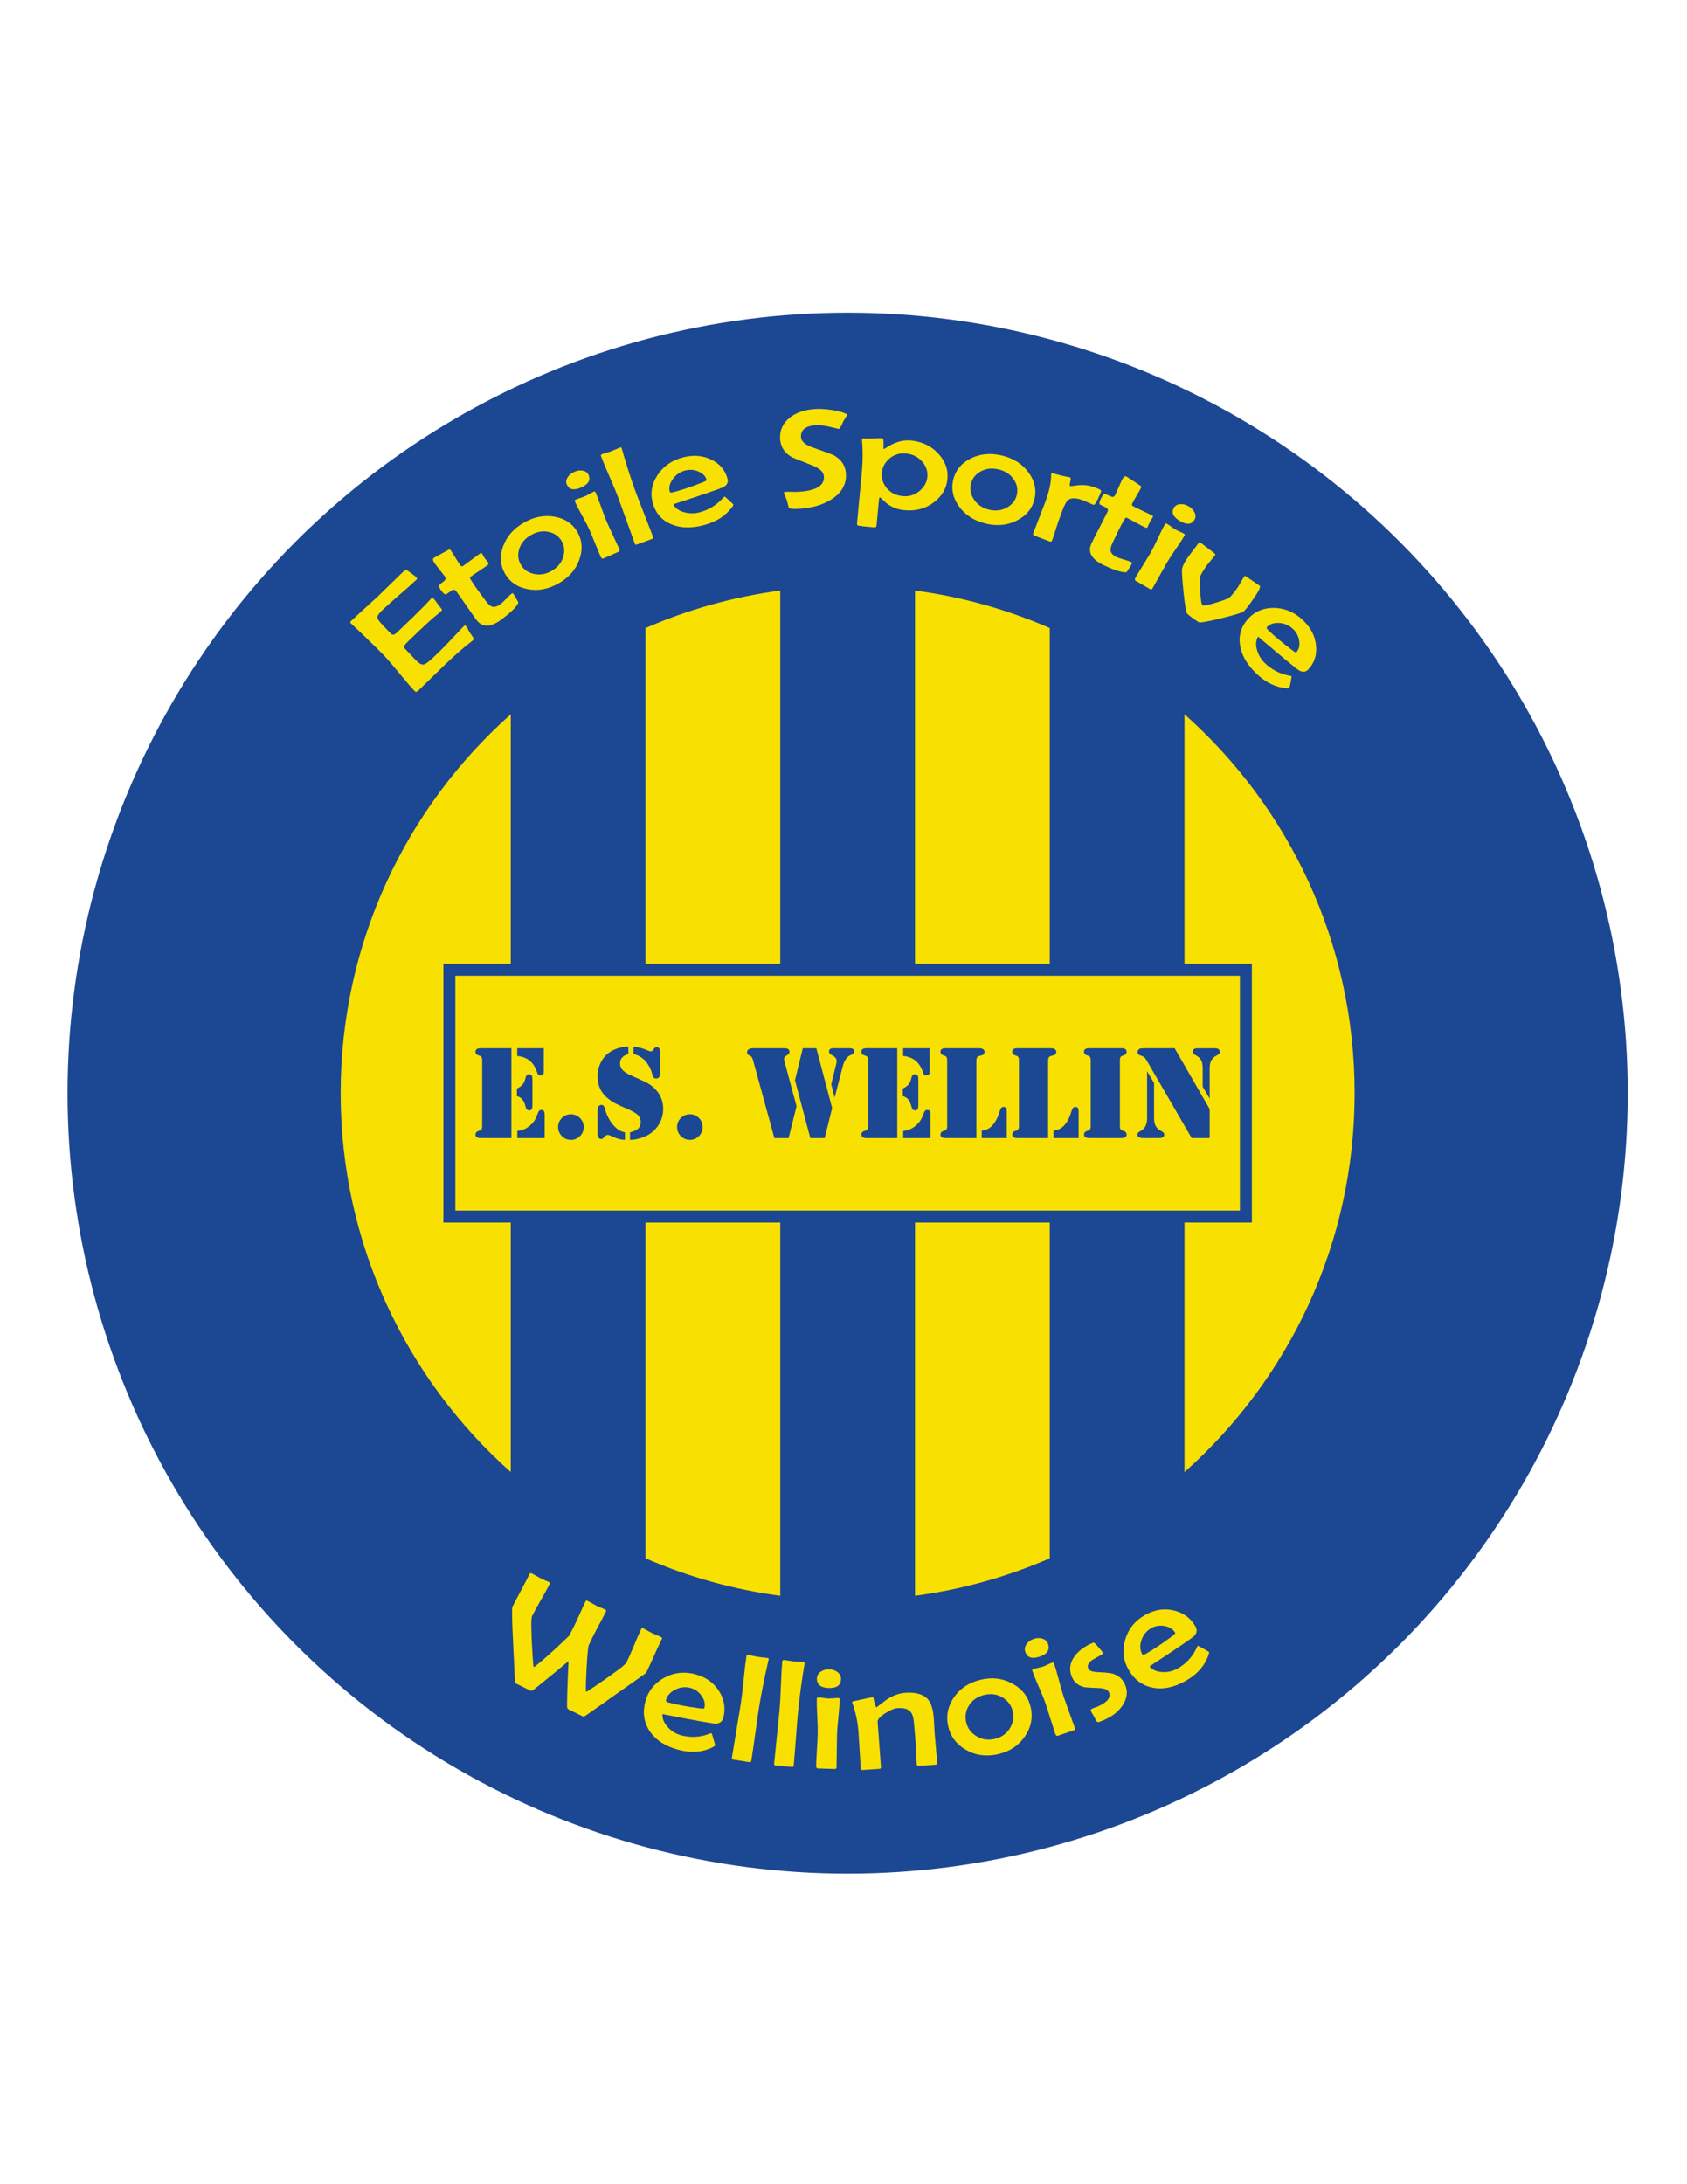 <svg enable-background="new 0 0 612 792" viewBox="0 0 612 792" xmlns="http://www.w3.org/2000/svg"><circle cx="307.5" cy="396.39" fill="#1c4792" r="283"/><g fill="#f8e100"><path d="m169.132 227.082c.183.194.386.53.608 1.009.299.59.479.947.54 1.073.367.48.862 1.217 1.485 2.211.13.29.036.585-.282.886-.151.143-.463.391-.933.743-2.071 1.543-5.063 4.16-8.975 7.854-1.107 1.046-2.752 2.645-4.935 4.797-2.183 2.153-3.828 3.752-4.935 4.797-.5.473-.916.533-1.249.182-1.283-1.358-3.115-3.489-5.496-6.392-2.381-2.901-4.213-5.032-5.496-6.391-1.306-1.383-3.83-3.874-7.574-7.476-.947-.941-2.398-2.313-4.356-4.112l-.264-.233c-.278-.264-.213-.59.197-.977 1.061-1.002 2.676-2.48 4.845-4.436 2.168-1.955 3.783-3.435 4.845-4.437 1.016-.959 2.513-2.418 4.491-4.378 1.979-1.959 3.476-3.419 4.492-4.378.712-.673 1.265-.862 1.658-.567 1.83 1.3 2.928 2.145 3.295 2.533.264.278.228.575-.105.891-1.289 1.217-3.295 3.002-6.02 5.357-2.725 2.354-4.746 4.153-6.065 5.399-1.243 1.174-1.902 2.048-1.976 2.622-.074.575.387 1.39 1.384 2.445l2.559 2.711c.699.74 1.128 1.149 1.289 1.227.491.247 1.063.063 1.715-.553.182-.172.434-.421.756-.748.349-.329.606-.572.773-.73 2.972-2.806 5.601-5.367 7.885-7.686.902-.897 1.937-1.988 3.104-3.274.295-.324.558-.365.786-.123.367.389.871 1.036 1.513 1.944.642.907 1.152 1.561 1.53 1.962.206.219.081.543-.373.972-.182.172-.897.767-2.145 1.784-.918.729-2.863 2.496-5.834 5.302-2.502 2.362-4.064 3.883-4.685 4.561-.573.609-.681 1.193-.325 1.752-.065-.099.384.36 1.346 1.38l2.542 2.692c1.191 1.262 2.178 1.821 2.961 1.679.62-.104 1.688-.871 3.204-2.303l2.485-2.38c1.061-1.002 3.903-3.96 8.526-8.875l.324-.341c.281-.311.576-.302.885.025z"/><path d="m186.246 215.343c.218.296.48.724.79 1.283.381.693.632 1.14.754 1.34.161.254.245.421.251.499.002.144-.088.355-.27.635-.991 1.538-2.963 3.396-5.917 5.572-3.928 2.895-6.941 2.919-9.04.072-.841-1.142-2.072-2.882-3.692-5.222-1.62-2.339-2.851-4.079-3.692-5.221-.406-.551-.968-.593-1.685-.126-.622.458-1.239.902-1.854 1.335-.402.192-.983-.229-1.746-1.263-.287-.39-.556-.823-.805-1.303-.187-.359-.062-.752.375-1.178.42-.309.826-.619 1.219-.93.752-.596.936-1.155.55-1.68-.395-.537-1.02-1.34-1.874-2.411-.853-1.07-1.483-1.88-1.889-2.432-.722-.979-.849-1.644-.378-1.99.151-.111 1.882-1.065 5.194-2.863.415-.244.718-.239.906.017.436.591 1.034 1.518 1.796 2.779.762 1.263 1.36 2.188 1.796 2.779.287.39.657.417 1.11.084l6.044-4.454c.285-.21.488-.234.606-.073.119.161.28.441.483.84.203.4.37.687.498.861.148.201.385.504.708.908s.56.706.708.908c.188.255.047.556-.423.901-.671.495-1.714 1.207-3.128 2.135-1.414.929-2.458 1.64-3.129 2.135-.134.099.047.556.544 1.37.619 1.017 1.562 2.383 2.829 4.102l2.211 3.002c.852 1.155 1.58 1.862 2.185 2.12.918.401 2.005.139 3.265-.789.521-.383 1.217-1.037 2.091-1.961.874-.923 1.554-1.564 2.041-1.923.2-.146.39-.099.568.142z"/><path d="m209.5 192.964c1.723 3.031 1.952 6.326.689 9.884-1.277 3.662-3.792 6.559-7.544 8.691-3.771 2.144-7.552 2.834-11.343 2.072-3.696-.721-6.404-2.597-8.127-5.628s-1.948-6.318-.676-9.861c1.32-3.629 3.856-6.51 7.609-8.643 3.734-2.122 7.489-2.816 11.264-2.084 3.704.697 6.414 2.552 8.128 5.569zm-5.712 3.305c-1.006-1.77-2.543-2.892-4.611-3.366-2.164-.516-4.335-.155-6.51 1.081s-3.609 2.914-4.299 5.033c-.642 2.035-.46 3.937.545 5.706.989 1.74 2.535 2.857 4.639 3.351 2.216.524 4.395.179 6.534-1.037 2.158-1.227 3.569-2.921 4.234-5.084.634-2.05.456-3.944-.532-5.684z"/><path d="m213.518 172.219c.828 1.878-.066 3.393-2.681 4.545-2.653 1.168-4.393.814-5.219-1.064-.37-.84-.266-1.715.313-2.626.535-.855 1.336-1.519 2.405-1.989 1.068-.471 2.107-.608 3.115-.415s1.698.71 2.067 1.549zm2.533 6.295c.518 1.176 1.209 2.99 2.073 5.444s1.559 4.275 2.083 5.467c.491 1.114 1.254 2.77 2.29 4.966s1.796 3.844 2.28 4.942c.141.321.04.557-.304.708l-5.581 2.459c-.401.176-.739-.048-1.015-.675-.464-1.053-1.129-2.651-1.993-4.796-.865-2.143-1.532-3.75-2.003-4.818-.524-1.191-1.421-2.929-2.689-5.214-1.269-2.285-2.165-4.022-2.689-5.214-.114-.259.029-.478.43-.653.343-.151.89-.347 1.639-.586.749-.238 1.305-.438 1.667-.598.362-.159.885-.436 1.567-.827s1.204-.667 1.567-.826c.325-.144.55-.069.678.221z"/><path d="m225.52 162.491.083.316c1.717 5.981 3.347 11.061 4.888 15.24.687 1.862 1.755 4.638 3.205 8.326 1.449 3.688 2.515 6.455 3.196 8.302.133.36.043.598-.27.714l-5.605 2.067c-.352.13-.594.015-.727-.345-.682-1.847-1.688-4.636-3.02-8.368-1.333-3.732-2.341-6.528-3.029-8.391-.624-1.69-1.663-4.192-3.119-7.505-1.455-3.312-2.492-5.806-3.11-7.48-.115-.314.033-.546.443-.697.352-.13.889-.302 1.611-.515.721-.213 1.258-.384 1.61-.514.372-.137.911-.362 1.617-.677.707-.313 1.236-.536 1.588-.666.353-.128.566-.064.639.193z"/><path d="m263.926 173.639c.311 1.195-.126 2.162-1.312 2.902-.801.484-6.921 2.59-18.362 6.315.633 1.353 1.927 2.308 3.883 2.866 1.863.531 3.722.555 5.578.07 3.188-.831 5.899-2.418 8.133-4.759.268-.294.537-.588.805-.882.161-.042.271-.054.331-.035.058.02.583.481 1.574 1.387.99.905 1.496 1.398 1.517 1.479.025.097-.088.324-.339.683-2.309 3.292-5.785 5.544-10.425 6.754-4.681 1.222-8.706 1.077-12.074-.433-3.367-1.509-5.538-4.128-6.51-7.857-.868-3.325-.292-6.57 1.727-9.734 2.135-3.299 5.24-5.48 9.316-6.542 3.793-.99 7.251-.702 10.375.862 3.047 1.517 4.975 3.824 5.783 6.924zm-7.589.402c-.349-1.34-1.32-2.354-2.911-3.042-1.591-.689-3.214-.816-4.868-.386-1.857.484-3.351 1.513-4.482 3.083-1.131 1.571-1.503 3.099-1.115 4.584.088.339.496.414 1.222.224 2.986-.778 6.495-1.952 10.525-3.521 1.137-.434 1.68-.749 1.629-.942z"/><path d="m307.399 150.412c-.388.572-.915 1.436-1.583 2.592-.202.528-.568 1.284-1.099 2.265-.117.156-.28.24-.488.252.02-.001-1-.243-3.062-.725-2.062-.481-3.749-.688-5.061-.617-3.831.207-5.674 1.66-5.528 4.358.081 1.499 1.494 2.734 4.241 3.705 4.62 1.64 7.177 2.587 7.671 2.844 2.778 1.571 4.247 3.814 4.404 6.729.201 3.731-1.483 6.771-5.053 9.118-3.206 2.111-7.226 3.297-12.056 3.558-2.249.121-3.468-.014-3.656-.404-.117-.628-.355-1.543-.711-2.743-.194-.49-.495-1.227-.902-2.207-.071-.146-.109-.286-.117-.419-.013-.233.137-.358.45-.375.5-.027 1.267-.027 2.302.001 1.036.027 1.813.027 2.334-.001 6.455-.349 9.593-2.188 9.413-5.52-.088-1.633-1.466-2.979-4.133-4.037-4.864-1.909-7.351-2.903-7.46-2.981-2.715-1.558-4.15-3.768-4.305-6.635-.167-3.098.969-5.648 3.409-7.651 2.38-1.933 5.539-3.005 9.475-3.218 1.665-.089 3.593.023 5.782.34 2.379.356 4.18.845 5.403 1.463.108.062.218.165.33.308z"/><path d="m343.716 173.606c-.294 3.357-1.878 6.158-4.754 8.401-3.012 2.366-6.585 3.368-10.719 3.007-2.575-.225-4.773-1.061-6.594-2.51-.815-.725-1.63-1.457-2.445-2.198-.128.039-.224.165-.283.377-.029.098-.121 1.028-.275 2.789l-.646 7.028c-.047.531-.31.776-.786.734-3.199-.279-5.087-.477-5.663-.595-.474-.092-.693-.329-.66-.711.186-2.128.485-5.316.899-9.566.413-4.251.713-7.439.898-9.567.342-3.905.351-7.597.026-11.075-.024-.203-.033-.338-.027-.404.016-.183.13-.29.342-.321.792.035 1.953.045 3.482.027 2.063-.121 3.218-.171 3.468-.148.353.03.537.549.554 1.556.005.67-.001 1.331-.016 1.982-.012.133.039.271.152.415.15-.053.327-.155.528-.305 3.116-2.122 6.159-3.054 9.13-2.794 4.113.359 7.47 1.95 10.069 4.772 2.506 2.715 3.613 5.75 3.32 9.106zm-7.283-.736c.174-1.994-.451-3.816-1.877-5.464-1.501-1.756-3.477-2.74-5.928-2.955-2.41-.21-4.456.448-6.138 1.976-1.544 1.372-2.402 3.056-2.576 5.05-.178 2.028.396 3.853 1.719 5.476 1.458 1.752 3.424 2.735 5.897 2.951 2.367.207 4.435-.457 6.202-1.994 1.632-1.432 2.532-3.112 2.701-5.04z"/><path d="m375.283 180.997c-.818 3.39-2.905 5.949-6.262 7.679-3.436 1.797-7.253 2.189-11.448 1.176-4.217-1.017-7.446-3.101-9.689-6.25-2.202-3.054-2.894-6.275-2.076-9.665.817-3.389 2.902-5.941 6.256-7.654 3.444-1.743 7.265-2.108 11.461-1.096 4.176 1.008 7.389 3.07 9.641 6.188 2.225 3.041 2.931 6.249 2.117 9.622zm-6.428-1.499c.478-1.979.124-3.849-1.06-5.61-1.225-1.856-3.054-3.079-5.486-3.666-2.433-.587-4.626-.344-6.579.73-1.861 1.044-3.029 2.556-3.507 4.533-.47 1.946-.106 3.819 1.09 5.617 1.258 1.899 3.082 3.138 5.475 3.715 2.412.582 4.601.313 6.566-.81 1.865-1.06 3.032-2.564 3.501-4.509z"/><path d="m399.488 178.147c-.639 1.721-1.364 3.23-2.179 4.529-.192.338-.454.445-.787.322-.41-.152-1.019-.417-1.823-.796-.806-.378-1.423-.648-1.853-.806-2.464-.913-4.244-.941-5.34-.084-.659.521-1.384 1.845-2.172 3.972l-.956 2.581c-.325.876-.773 2.222-1.347 4.037-.572 1.816-1.021 3.162-1.346 4.038-.156.423-.46.551-.909.384-.606-.225-1.522-.573-2.749-1.045-1.226-.473-2.142-.82-2.748-1.045-.45-.167-.602-.445-.457-.837.47-1.267 1.201-3.166 2.195-5.698.993-2.531 1.728-4.438 2.202-5.721 1.433-3.864 2.133-7.136 2.103-9.815.007-.14.022-.24.045-.304.07-.188.246-.273.529-.257.747.205 1.799.488 3.155.848 2.228.47 3.263.676 3.107.618.313.115.347.653.104 1.612-.245.959-.24 1.485.015 1.58.039.015.094.018.164.008.952-.11 1.904-.22 2.856-.329 1.037-.097 2.053-.076 3.047.061.832.096 1.844.364 3.037.806 1.527.566 2.229 1.012 2.107 1.341z"/><path d="m410.605 204.406c-.159.331-.414.764-.765 1.299-.435.661-.712 1.092-.831 1.293-.149.262-.258.414-.324.456-.126.068-.354.088-.688.057-1.823-.155-4.388-1.03-7.693-2.623-4.396-2.118-5.826-4.769-4.291-7.956.616-1.277 1.578-3.18 2.888-5.705 1.309-2.526 2.272-4.429 2.889-5.706.296-.616.07-1.132-.678-1.549-.695-.334-1.378-.672-2.046-1.013-.359-.266-.259-.977.299-2.135.21-.435.468-.875.775-1.32.23-.333.635-.406 1.216-.219.47.226.934.44 1.392.643.879.386 1.46.286 1.742-.3.289-.602.707-1.529 1.255-2.784.546-1.255.968-2.19 1.266-2.807.528-1.097 1.056-1.519 1.581-1.266.17.082 1.822 1.165 4.961 3.251.41.254.547.523.409.809-.318.662-.857 1.624-1.616 2.888-.76 1.264-1.299 2.227-1.617 2.887-.21.436-.061.776.446 1.02l6.762 3.259c.319.153.436.321.349.501-.087.181-.259.454-.517.82-.258.367-.434.648-.527.844-.109.225-.267.575-.472 1.05-.206.476-.362.825-.472 1.051-.138.285-.469.302-.995.049-.751-.362-1.868-.952-3.35-1.768-1.481-.815-2.599-1.405-3.35-1.767-.15-.072-.47.301-.958 1.122-.608 1.021-1.375 2.494-2.302 4.418l-1.618 3.358c-.623 1.293-.907 2.267-.853 2.923.075.999.816 1.838 2.226 2.517.582.28 1.485.591 2.711.931 1.225.341 2.109.642 2.654.904.225.108.272.298.142.568z"/><path d="m429.736 194.195c-.647 1.11-1.708 2.736-3.184 4.878-1.478 2.142-2.543 3.775-3.198 4.9-.612 1.052-1.503 2.643-2.67 4.772s-2.053 3.713-2.657 4.751c-.176.303-.427.359-.751.17l-5.271-3.068c-.379-.221-.396-.626-.052-1.218.579-.994 1.481-2.472 2.707-4.432s2.132-3.444 2.721-4.453c.654-1.125 1.532-2.872 2.636-5.241 1.102-2.37 1.98-4.117 2.635-5.241.143-.245.403-.258.781-.037.324.188.805.516 1.438.981.634.466 1.122.798 1.465.997.342.2.872.46 1.59.781.718.322 1.247.582 1.59.781.306.179.379.406.22.679zm3.602-5.75c-1.032 1.773-2.783 1.94-5.252.503-2.505-1.458-3.241-3.074-2.208-4.847.461-.793 1.23-1.224 2.308-1.291 1.006-.07 2.014.188 3.024.775 1.009.588 1.731 1.347 2.167 2.275.436.932.422 1.793-.039 2.585z"/><path d="m453.623 218.693c-1.383 1.903-2.262 2.955-2.639 3.155-.695.424-3.351 1.207-7.967 2.349-4.734 1.161-7.404 1.645-8.012 1.451-.295-.091-1.033-.564-2.214-1.422-1.13-.821-1.844-1.4-2.139-1.739-.386-.464-.822-3.11-1.31-7.939-.48-4.698-.647-7.468-.5-8.311.213-1.143.966-2.606 2.259-4.389.402-.554 1.022-1.372 1.859-2.454s1.457-1.9 1.858-2.454c.216-.297.51-.311.881-.041.557.404 1.372 1.027 2.449 1.871 1.075.843 1.892 1.466 2.448 1.87.304.221.357.466.162.736-.314.432-.81 1.045-1.49 1.84-.681.795-1.178 1.408-1.491 1.84-.901 1.242-1.641 2.438-2.217 3.586-.287.574-.343 2.451-.165 5.632.178 3.18.461 4.91.85 5.192.371.27 2.001-.042 4.891-.934 2.842-.863 4.496-1.508 4.96-1.934.625-.577 1.535-1.688 2.73-3.336.323-.445.754-1.153 1.291-2.124s.968-1.679 1.291-2.124c.146-.203.347-.212.6-.028.557.404 1.392.975 2.507 1.712 1.113.736 1.94 1.301 2.481 1.693.525.381-.601 2.482-3.373 6.302z"/><path d="m474.573 242.78c-.854.892-1.908 1.025-3.159.402-.832-.428-5.831-4.539-14.997-12.334-.82 1.246-.956 2.85-.407 4.809.522 1.865 1.477 3.461 2.861 4.789 2.378 2.28 5.149 3.759 8.314 4.436.391.075.782.149 1.173.224.12.115.188.203.203.264.014.06-.105.748-.357 2.066-.253 1.318-.408 2.008-.466 2.067-.069.072-.323.096-.76.069-4.014-.243-7.751-2.024-11.213-5.344-3.492-3.349-5.477-6.853-5.955-10.512s.617-6.88 3.284-9.661c2.378-2.48 5.444-3.689 9.197-3.627 3.928.092 7.412 1.596 10.452 4.511 2.829 2.713 4.396 5.81 4.7 9.29.303 3.389-.652 6.239-2.87 8.551zm-4.316-6.254c.958-1 1.314-2.357 1.067-4.073-.248-1.716-.988-3.165-2.222-4.349-1.386-1.328-3.043-2.063-4.974-2.203-1.931-.141-3.427.343-4.488 1.45-.243.253-.094.639.448 1.159 2.227 2.135 5.065 4.509 8.512 7.121.965.742 1.518 1.04 1.657.895z"/><path d="m234.426 606.554c-.065.131-3.683 2.696-10.854 7.698-2.445 1.763-6.143 4.37-11.092 7.825-.464.32-.829.415-1.094.284l-5.121-2.519c-.361-.178-.546-.543-.556-1.097-.005-3.535.178-9.009.55-16.421-2.789 2.365-7.031 5.843-12.728 10.433-.426.338-.819.419-1.179.241l-5.093-2.504c-.285-.141-.442-.491-.471-1.055-.143-3.014-.353-7.544-.629-13.59-.422-8.29-.512-12.68-.271-13.171.66-1.34 1.7-3.337 3.123-5.987 1.421-2.652 2.462-4.647 3.121-5.988.145-.295.454-.325.928-.092.342.168.846.447 1.515.837.668.39 1.173.668 1.514.836.323.158.814.38 1.475.664s1.153.506 1.475.665c.398.196.537.416.417.662-.651 1.324-1.725 3.278-3.22 5.863s-2.568 4.539-3.219 5.864c-.411.834-.353 5.553.173 14.157.177 2.849.323 4.302.437 4.357.045.003.122-.031.227-.102.412-.265 1.411-1.073 2.995-2.426 2.934-2.517 6.119-5.448 9.555-8.795.258-.38.922-1.657 1.992-3.833.474-.964 1.15-2.423 2.029-4.377.878-1.954 1.555-3.414 2.03-4.378.121-.246.38-.271.778-.074.36.177.889.467 1.586.871.697.403 1.234.698 1.614.885.322.159.818.372 1.487.64.669.269 1.165.482 1.488.641.436.215.589.453.461.714-.507 1.03-1.307 2.562-2.4 4.592-1.093 2.031-1.893 3.563-2.4 4.592-.828 1.686-1.322 2.712-1.48 3.08-.345.847-.678 5.14-.999 12.881-.051.868-.064 2.142-.04 3.817-.014.075-.004.15.03.229.113.055 1.321-.701 3.624-2.27 6.978-4.751 10.675-7.552 11.093-8.403.66-1.34 1.56-3.385 2.7-6.135 1.14-2.748 2.036-4.785 2.687-6.11.121-.245.257-.331.409-.256.379.188.931.489 1.657.906.725.418 1.277.72 1.656.906.342.169.875.4 1.601.696s1.269.532 1.63.71c.398.196.577.406.538.63.008-.016-.104.213-.337.686-.636 1.292-1.538 3.245-2.705 5.859-1.171 2.616-2.072 4.57-2.707 5.862z"/><path d="m262.392 622.896c-.345 1.304-1.229 2.002-2.653 2.097-.954.051-7.415-1.102-19.387-3.455-.144 1.621.498 3.204 1.926 4.75 1.36 1.471 2.979 2.455 4.86 2.952 3.229.854 6.429.738 9.601-.346.387-.143.775-.285 1.163-.429.164.044.266.09.308.139.041.049.263.762.664 2.141.401 1.377.59 2.111.566 2.199-.028.105-.245.265-.651.477-3.73 1.954-7.946 2.311-12.646 1.069-4.741-1.254-8.2-3.473-10.374-6.658-2.175-3.186-2.725-6.813-1.649-10.882.959-3.629 3.144-6.435 6.553-8.418 3.581-2.051 7.435-2.53 11.563-1.439 3.842 1.016 6.729 3.079 8.662 6.191 1.89 3.026 2.388 6.228 1.494 9.612zm-6.87-3.541c.386-1.463.059-2.935-.981-4.416-1.041-1.48-2.399-2.443-4.075-2.886-1.88-.497-3.723-.286-5.528.631-1.806.918-2.923 2.186-3.351 3.808-.098.37.221.651.957.847 3.024.799 6.711 1.49 11.061 2.075 1.222.172 1.861.152 1.917-.059z"/><path d="m278.86 601.692-.087.346c-1.52 6.622-2.659 12.336-3.42 17.142-.339 2.142-.805 5.357-1.398 9.645-.593 4.287-1.058 7.493-1.394 9.617-.065.414-.266.594-.6.541l-5.981-.947c-.375-.06-.531-.296-.465-.71.336-2.123.863-5.319 1.582-9.587.718-4.268 1.247-7.473 1.586-9.614.308-1.944.66-4.882 1.058-8.813.398-3.932.749-6.859 1.054-8.786.057-.359.305-.505.743-.435.376.06.935.176 1.679.349.743.173 1.302.289 1.678.349.397.063.986.129 1.767.196.781.068 1.359.133 1.736.192.374.057.528.23.462.515z"/><path d="m291.905 603.073-.064.351c-1.098 6.705-1.875 12.48-2.331 17.323-.203 2.16-.465 5.397-.786 9.714-.321 4.316-.582 7.545-.784 9.686-.039.418-.227.61-.564.578l-6.029-.566c-.379-.035-.549-.262-.509-.68.201-2.14.525-5.363.973-9.668.447-4.305.773-7.537.976-9.695.184-1.96.351-4.913.499-8.862.149-3.948.314-6.893.497-8.834.034-.363.272-.523.714-.482.379.036.944.116 1.697.243.753.125 1.318.206 1.697.241.399.038.992.065 1.775.085.783.019 1.365.046 1.744.081.378.035.543.197.495.485z"/><path d="m304.644 616.257c-.043 1.403-.21 3.518-.498 6.343-.289 2.825-.456 4.949-.499 6.37-.042 1.329-.072 3.32-.09 5.972-.019 2.652-.049 4.634-.09 5.945-.012.383-.208.568-.588.556l-6.179-.191c-.444-.015-.654-.393-.631-1.142.039-1.257.134-3.145.287-5.665.152-2.519.248-4.418.288-5.693.044-1.42-.011-3.555-.165-6.403-.155-2.849-.21-4.983-.166-6.404.009-.31.236-.457.68-.443.38.012.965.075 1.754.191.79.116 1.385.18 1.787.192.401.012 1-.015 1.794-.081.795-.066 1.393-.094 1.795-.082.357.01.531.189.521.535zm.451-7.397c-.069 2.24-1.552 3.315-4.446 3.226-2.937-.092-4.37-1.257-4.3-3.498.031-1.001.511-1.815 1.44-2.442.864-.593 1.888-.872 3.071-.835s2.193.388 3.029 1.051c.835.664 1.237 1.497 1.206 2.498z"/><path d="m339.991 639.246c.029.4-.167.616-.588.648-.696.051-1.735.119-3.117.204-1.382.083-2.421.151-3.116.203-.379.028-.589-.222-.628-.748-.066-.89-.135-2.246-.206-4.069-.071-1.82-.141-3.186-.209-4.095-.054-.727-.146-1.812-.274-3.256-.128-1.442-.219-2.527-.273-3.254-.152-2.072-.609-3.509-1.368-4.312-.919-.955-2.517-1.349-4.793-1.179-1.055.077-2.481.695-4.282 1.852-1.901 1.22-2.821 2.247-2.759 3.082l1.212 16.355c.034.454-.149.696-.549.726-.676.051-1.689.116-3.038.198-1.351.082-2.363.148-3.037.198-.442.033-.68-.159-.711-.578-.106-1.435-.24-3.591-.4-6.466-.161-2.875-.294-5.039-.401-6.493-.287-3.871-1.026-7.406-2.218-10.606-.075-.159-.116-.274-.122-.348-.013-.182.114-.318.383-.412.146-.029 1.341-.286 3.584-.772 2.241-.486 3.416-.733 3.522-.741.126-.009.221.13.285.418.189 1.118.516 2.236.979 3.353 1.041-.826 2.416-1.86 4.126-3.102 2.127-1.327 4.224-2.067 6.289-2.221 3.963-.294 6.745.495 8.347 2.368 1.183 1.374 1.895 3.688 2.136 6.94.043.563.091 1.428.145 2.593.055 1.166.104 2.039.147 2.62.09 1.218.246 3.033.468 5.447.22 2.415.375 4.23.466 5.447z"/><path d="m373.922 619.091c.841 3.715.146 7.207-2.081 10.477-2.271 3.372-5.54 5.542-9.807 6.509-4.289.972-8.182.434-11.68-1.615-3.416-1.973-5.544-4.815-6.386-8.53-.841-3.715-.146-7.197 2.087-10.45 2.304-3.323 5.589-5.47 9.856-6.435 4.246-.962 8.114-.437 11.605 1.576 3.434 1.948 5.569 4.771 6.406 8.468zm-6.513 1.531c-.491-2.168-1.683-3.841-3.575-5.02-1.975-1.253-4.198-1.6-6.672-1.039-2.475.56-4.345 1.824-5.611 3.792-1.195 1.896-1.548 3.93-1.057 6.098.483 2.133 1.685 3.803 3.605 5.012 2.023 1.28 4.252 1.645 6.685 1.093 2.453-.555 4.307-1.844 5.562-3.866 1.191-1.914 1.546-3.938 1.063-6.07z"/><path d="m380.217 596.117c.724 2.122-.286 3.65-3.026 4.584-2.781.948-4.533.361-5.256-1.76-.323-.949-.161-1.881.487-2.795.601-.858 1.461-1.48 2.582-1.861 1.12-.382 2.188-.409 3.204-.082 1.017.328 1.687.966 2.009 1.914zm2.18 7.083c.452 1.328 1.041 3.365 1.766 6.112.724 2.747 1.314 4.792 1.773 6.139.429 1.259 1.102 3.133 2.018 5.622.915 2.488 1.584 4.354 2.008 5.596.123.361.005.604-.355.728l-5.852 1.995c-.42.143-.751-.139-.992-.847-.405-1.191-.98-2.991-1.725-5.404-.744-2.412-1.322-4.222-1.733-5.43-.459-1.345-1.263-3.323-2.409-5.936-1.147-2.612-1.95-4.592-2.409-5.936-.1-.293.061-.512.48-.654.36-.123.93-.268 1.71-.439.779-.169 1.359-.319 1.74-.448.379-.13.93-.365 1.65-.708.722-.342 1.272-.577 1.651-.708.342-.115.567-.009.679.318z"/><path d="m408.15 610.874c1.066 2.497.765 4.993-.904 7.489-1.512 2.271-3.775 4.05-6.788 5.337-1.166.498-1.838.755-2.015.772-.388.007-.729-.333-1.022-1.02-.158-.369-.447-.898-.869-1.591-.422-.691-.708-1.214-.858-1.565-.093-.218.021-.435.343-.651.23-.158.59-.311 1.078-.461.624-.207.927-.307.907-.298 3.674-1.569 5.096-3.325 4.266-5.269-.394-.922-1.563-1.424-3.505-1.506-3.154-.119-4.986-.237-5.496-.356-2.122-.5-3.594-1.714-4.417-3.642-1.074-2.514-.814-4.942.782-7.289 1.446-2.104 3.685-3.804 6.717-5.099.273-.116.519-.092.737.072.22.164.753.738 1.599 1.724.847.986 1.32 1.597 1.42 1.831.079.185-.057.381-.403.589-1.18.682-2.373 1.36-3.579 2.033-1.347.992-1.794 2.015-1.344 3.07.323.755 1.436 1.181 3.34 1.279 2.811.126 4.636.308 5.474.545 2.151.626 3.664 1.962 4.537 4.006z"/><path d="m433.707 589.804c.666 1.174.522 2.292-.43 3.355-.646.702-6.069 4.399-16.271 11.091 1.03 1.259 2.597 1.94 4.698 2.047 2.002.101 3.848-.329 5.539-1.29 2.904-1.648 5.11-3.97 6.62-6.963.177-.373.355-.745.531-1.119.147-.083.253-.122.316-.116.065.006.721.36 1.973 1.066 1.25.704 1.897 1.097 1.943 1.176.054.095.01.36-.131.797-1.3 4.006-4.064 7.209-8.291 9.608-4.265 2.421-8.288 3.254-12.071 2.499-3.782-.755-6.713-2.963-8.79-6.624-1.854-3.264-2.255-6.798-1.204-10.6 1.124-3.97 3.544-7.008 7.257-9.116 3.456-1.962 6.963-2.506 10.521-1.634 3.467.839 6.062 2.781 7.79 5.823zm-7.386 2.275c-.747-1.315-2.011-2.138-3.79-2.469s-3.423-.068-4.931.786c-1.691.961-2.86 2.4-3.509 4.318-.649 1.919-.56 3.607.268 5.065.189.333.614.311 1.276-.064 2.72-1.544 5.839-3.628 9.355-6.254.995-.731 1.439-1.192 1.331-1.382z"/><path d="m160.854 443.301v-93.821h24.441v-90.484c-37.857 33.679-61.712 82.748-61.712 137.394 0 54.648 23.855 103.717 61.712 137.396v-90.484h-24.441z"/><path d="m283.059 349.479v-135.336c-17.155 2.277-33.559 6.921-48.882 13.588v121.749h48.882z"/><path d="m234.177 443.301v121.75c15.323 6.667 31.727 11.311 48.882 13.589v-135.339z"/><path d="m380.822 349.479v-121.749c-15.322-6.667-31.727-11.311-48.882-13.588v135.337z"/><path d="m331.94 443.301v135.339c17.155-2.278 33.56-6.922 48.882-13.589v-121.75z"/><path d="m491.416 396.39c0-54.646-23.854-103.716-61.712-137.394v90.483h24.441v93.821h-24.441v90.483c37.857-33.677 61.712-82.746 61.712-137.393z"/><path d="m449.809 353.816h-284.618v85.149h284.618z"/></g><path d="m185.522 380.1v32.579h-10.622-.621c-.573 0-1.014-.107-1.324-.321-.31-.216-.466-.521-.466-.92 0-.651.318-1.081.955-1.288.525-.175.832-.282.92-.322.087-.04.179-.131.274-.274.191-.255.286-.66.286-1.218v-23.892c0-.557-.095-.962-.286-1.217-.096-.144-.188-.234-.274-.274-.088-.04-.394-.147-.92-.322-.637-.207-.955-.637-.955-1.289 0-.397.156-.704.466-.919.311-.215.751-.322 1.324-.322h.621 10.622zm2.005 17.377v-2.768c.923-.445 1.607-.931 2.053-1.456s.771-1.225.979-2.101c.127-.604.294-1.022.501-1.253.207-.23.501-.346.883-.346.509 0 .859.199 1.05.597.111.207.167.676.167 1.408v9.093c0 .748-.083 1.266-.251 1.553-.167.286-.473.429-.919.429-.366 0-.652-.112-.859-.334-.207-.223-.374-.597-.501-1.122-.27-1.098-.656-1.94-1.157-2.53-.502-.589-1.151-.979-1.946-1.17zm.119-17.377h9.619v8.449c0 .494-.096.852-.287 1.074-.191.223-.494.334-.907.334-.35 0-.604-.071-.764-.215-.159-.143-.31-.438-.454-.883-.604-1.846-1.491-3.254-2.661-4.225-1.169-.971-2.686-1.552-4.547-1.742v-2.792zm.024 32.58v-2.577c1.034-.159 1.89-.382 2.566-.669.676-.286 1.355-.724 2.04-1.311.684-.59 1.229-1.198 1.635-1.826.406-.629.792-1.46 1.157-2.495.175-.508.358-.854.549-1.037.191-.184.453-.274.788-.274.446 0 .756.131.931.393.175.264.263.721.263 1.373v8.425h-9.929z" fill="#1c4792"/><path d="m207.123 404.04c1.272 0 2.363.454 3.27 1.361.907.906 1.36 1.997 1.36 3.269 0 1.289-.454 2.387-1.36 3.294-.907.907-1.998 1.361-3.27 1.361-1.289 0-2.387-.454-3.294-1.361s-1.36-2.005-1.36-3.294c0-1.271.454-2.362 1.36-3.269.907-.907 2.004-1.361 3.294-1.361z" fill="#1c4792"/><path d="m227.959 379.456v2.745c-.986.27-1.739.688-2.255 1.253-.518.565-.776 1.261-.776 2.089 0 .795.214 1.491.644 2.088s1.13 1.166 2.101 1.707c.668.366 2.18 1.066 4.535 2.101 1.432.62 2.543 1.181 3.33 1.683.788.501 1.532 1.126 2.231 1.873 1.878 1.974 2.816 4.319 2.816 7.041 0 2.053-.509 3.931-1.527 5.633-1.019 1.703-2.419 3.039-4.201 4.01-.955.51-2.001.911-3.138 1.205-1.138.295-2.2.442-3.187.442v-2.721c1.384-.334 2.383-.801 2.996-1.396.612-.598.918-1.405.918-2.423 0-1.067-.477-2.005-1.432-2.816-.637-.525-1.845-1.178-3.628-1.957-1.957-.859-3.297-1.472-4.021-1.839-.725-.364-1.421-.794-2.089-1.289-2.991-2.131-4.487-4.972-4.487-8.52 0-1.814.374-3.489 1.122-5.024s1.79-2.773 3.127-3.712c1.861-1.306 4.168-2.029 6.921-2.173zm-1.241 31.148v2.721c-1.305 0-2.745-.374-4.32-1.123-.589-.269-.995-.444-1.217-.524-.223-.079-.438-.119-.645-.119-.318 0-.557.051-.716.154-.16.104-.414.363-.764.776-.287.35-.597.524-.931.524-.891 0-1.336-.684-1.336-2.052v-8.689c0-.445.127-.824.382-1.133.255-.311.573-.474.955-.49.351-.016.625.083.824.299.199.214.37.593.513 1.134.366 1.368.895 2.649 1.587 3.843.692 1.193 1.499 2.204 2.422 3.031.939.859 2.021 1.409 3.246 1.648zm3.127-28.403v-2.626c.955.064 1.783.188 2.482.37.7.184 1.694.545 2.983 1.086.318.128.581.191.788.191.303 0 .525-.103.669-.31l.525-.692c.255-.35.565-.524.931-.524.43 0 .744.154.943.465s.298.8.298 1.468v7.877c0 .461-.131.84-.394 1.134s-.602.441-1.015.441c-.318 0-.613-.103-.883-.31-.143-.127-.259-.282-.346-.465-.088-.184-.172-.489-.251-.919-.175-.78-.478-1.583-.907-2.411-.43-.827-.931-1.567-1.503-2.22-1.146-1.29-2.585-2.141-4.32-2.555z" fill="#1c4792"/><path d="m250.276 404.04c1.273 0 2.363.454 3.27 1.361.907.906 1.36 1.997 1.36 3.269 0 1.289-.454 2.387-1.36 3.294-.907.907-1.997 1.361-3.27 1.361-1.289 0-2.387-.454-3.294-1.361s-1.36-2.005-1.36-3.294c0-1.271.454-2.362 1.36-3.269.907-.907 2.005-1.361 3.294-1.361z" fill="#1c4792"/><path d="m288.966 401.128-2.888 11.552h-5.156l-7.686-28.044c-.175-.637-.338-1.066-.489-1.289-.152-.223-.41-.405-.776-.549-.637-.255-.955-.676-.955-1.265 0-.462.199-.815.597-1.063.398-.246.955-.37 1.671-.37h11.17c.7 0 1.177.096 1.432.286.334.239.501.565.501.979 0 .494-.279.907-.835 1.241-.461.271-.76.498-.895.681-.136.184-.203.458-.203.823 0 .176.024.351.071.525zm2.267-21.028h4.917l5.728 21.72-2.721 10.859h-5.203l-5.561-20.979zm11.553 17.902-1.241-4.846 1.743-7.064c.143-.557.214-.986.214-1.289 0-.478-.131-.887-.393-1.229-.263-.342-.697-.664-1.301-.967-.398-.206-.672-.405-.823-.597-.151-.19-.227-.436-.227-.739 0-.414.132-.712.394-.896.263-.183.68-.275 1.253-.275h5.681c.651 0 1.108.092 1.372.275.262.184.395.489.395.919 0 .255-.068.466-.203.633-.136.167-.362.322-.681.465-.717.318-1.241.653-1.575 1.003-.731.732-1.281 1.79-1.647 3.175z" fill="#1c4792"/><path d="m325.509 380.1v32.579h-10.622-.62c-.573 0-1.016-.107-1.325-.321-.311-.216-.465-.521-.465-.92 0-.651.317-1.081.955-1.288.525-.175.83-.282.918-.322s.18-.131.275-.274c.19-.255.286-.66.286-1.218v-23.892c0-.557-.096-.962-.286-1.217-.096-.144-.188-.234-.275-.274-.088-.04-.393-.147-.918-.322-.638-.207-.955-.637-.955-1.289 0-.397.154-.704.465-.919.31-.215.752-.322 1.325-.322h.62 10.622zm2.005 17.377v-2.768c.923-.445 1.606-.931 2.053-1.456.445-.525.771-1.225.977-2.101.128-.604.294-1.022.502-1.253.207-.23.501-.346.883-.346.51 0 .859.199 1.05.597.111.207.168.676.168 1.408v9.093c0 .748-.085 1.266-.251 1.553-.168.286-.475.429-.919.429-.367 0-.653-.112-.859-.334-.206-.223-.374-.597-.501-1.122-.27-1.098-.657-1.94-1.157-2.53-.503-.589-1.151-.979-1.946-1.17zm.118-17.377h9.62v8.449c0 .494-.096.852-.286 1.074-.191.223-.495.334-.907.334-.352 0-.605-.071-.764-.215-.16-.143-.311-.438-.454-.883-.605-1.846-1.492-3.254-2.661-4.225-1.171-.971-2.686-1.552-4.548-1.742zm.025 32.58v-2.577c1.033-.159 1.889-.382 2.565-.669.676-.286 1.356-.724 2.04-1.311.684-.59 1.228-1.198 1.636-1.826.404-.629.791-1.46 1.157-2.495.175-.508.357-.854.549-1.037.19-.184.454-.274.788-.274.445 0 .755.131.93.393.176.264.264.721.264 1.373v8.425h-9.929z" fill="#1c4792"/><path d="m354.198 412.68h-10.622-.621c-.572 0-1.015-.107-1.324-.321-.311-.216-.465-.521-.465-.92 0-.651.317-1.081.955-1.288.525-.175.83-.282.918-.322s.18-.131.275-.274c.19-.255.286-.66.286-1.218v-23.892c0-.557-.096-.962-.286-1.217-.096-.144-.187-.234-.275-.274s-.393-.147-.918-.322c-.638-.207-.955-.637-.955-1.289 0-.397.154-.704.465-.919.31-.215.752-.322 1.324-.322h.621 10.645.812c.7 0 1.201.096 1.504.286.413.255.621.59.621 1.003 0 .7-.382 1.138-1.147 1.313-.62.144-.986.239-1.098.286-.112.048-.23.144-.358.287-.239.286-.358.733-.358 1.336v28.067zm1.933 0v-2.673c.779-.144 1.396-.302 1.85-.478.454-.174.887-.43 1.301-.764.668-.525 1.281-1.249 1.839-2.171.556-.924 1.01-1.95 1.359-3.08.254-.875.49-1.452.704-1.73.216-.277.529-.418.943-.418.445 0 .771.184.978.55.095.174.142.525.142 1.051v9.713z" fill="#1c4792"/><path d="m380.237 412.68h-10.62-.621c-.572 0-1.015-.107-1.325-.321-.31-.216-.466-.521-.466-.92 0-.651.319-1.081.955-1.288.525-.175.832-.282.919-.322.088-.04.179-.131.274-.274.191-.255.286-.66.286-1.218v-23.892c0-.557-.095-.962-.286-1.217-.096-.144-.186-.234-.274-.274-.087-.04-.394-.147-.919-.322-.636-.207-.955-.637-.955-1.289 0-.397.156-.704.466-.919s.753-.322 1.325-.322h.621 10.645.811c.699 0 1.201.096 1.503.286.415.255.621.59.621 1.003 0 .7-.382 1.138-1.146 1.313-.621.144-.987.239-1.099.286-.11.048-.23.144-.356.287-.239.286-.359.733-.359 1.336zm1.935 0v-2.673c.779-.144 1.394-.302 1.849-.478.453-.174.888-.43 1.302-.764.668-.525 1.279-1.249 1.837-2.171.558-.924 1.01-1.95 1.361-3.08.254-.875.488-1.452.704-1.73.214-.277.527-.418.942-.418.444 0 .771.184.978.55.096.174.144.525.144 1.051v9.713z" fill="#1c4792"/><path d="m406.302 412.68h-10.646-.62c-.573 0-1.016-.107-1.325-.321-.31-.216-.465-.521-.465-.92 0-.651.317-1.081.955-1.288.525-.175.831-.282.918-.322.088-.04.18-.131.275-.274.19-.255.286-.66.286-1.218v-23.892c0-.557-.096-.962-.286-1.217-.096-.144-.188-.234-.275-.274s-.392-.147-.918-.322c-.638-.207-.955-.637-.955-1.289 0-.397.154-.704.465-.919.31-.215.752-.322 1.325-.322h.62 10.646.62c.573 0 1.015.108 1.324.322.311.215.467.522.467.919 0 .652-.318 1.082-.955 1.289-.524.175-.831.282-.919.322s-.179.131-.274.274c-.19.255-.286.66-.286 1.217v23.892c0 .558.096.963.286 1.218.096.143.187.234.274.274.088.04.395.147.919.322.637.207.955.637.955 1.288 0 .399-.155.704-.467.92-.31.214-.751.321-1.324.321z" fill="#1c4792"/><path d="m416.135 388.478 2.53 4.2v12.793c0 1.115.187 2.029.561 2.746.374.716.967 1.304 1.778 1.766l.716.405c.415.238.621.598.621 1.075 0 .364-.151.668-.453.906-.255.207-.78.31-1.575.31h-5.514c-1.448 0-2.172-.412-2.172-1.241 0-.286.076-.513.226-.681.151-.166.481-.393.99-.679 1.527-.844 2.291-2.379 2.291-4.608v-16.992zm10.002-8.378 12.697 22.055v10.524h-6.517l-16.205-27.925c-.352-.604-.638-1.026-.859-1.265-.224-.239-.51-.414-.859-.525l-.907-.334c-.238-.079-.43-.223-.572-.43-.144-.207-.216-.438-.216-.692 0-.271.072-.521.216-.752.142-.23.334-.394.572-.489.27-.111 1.003-.167 2.196-.167zm12.697 18.236-2.529-4.273v-6.611c0-1.337-.196-2.358-.586-3.067-.389-.708-1.077-1.316-2.064-1.825-.334-.159-.565-.33-.691-.514-.128-.183-.191-.418-.191-.704 0-.43.139-.744.418-.942.278-.199.729-.299 1.349-.299h5.967c.811 0 1.345.128 1.599.382.272.255.406.558.406.907 0 .334-.075.585-.228.752-.151.167-.513.393-1.086.68-.844.43-1.479 1.091-1.909 1.982-.302.652-.453 1.535-.453 2.649v10.883z" fill="#1c4792"/></svg>
